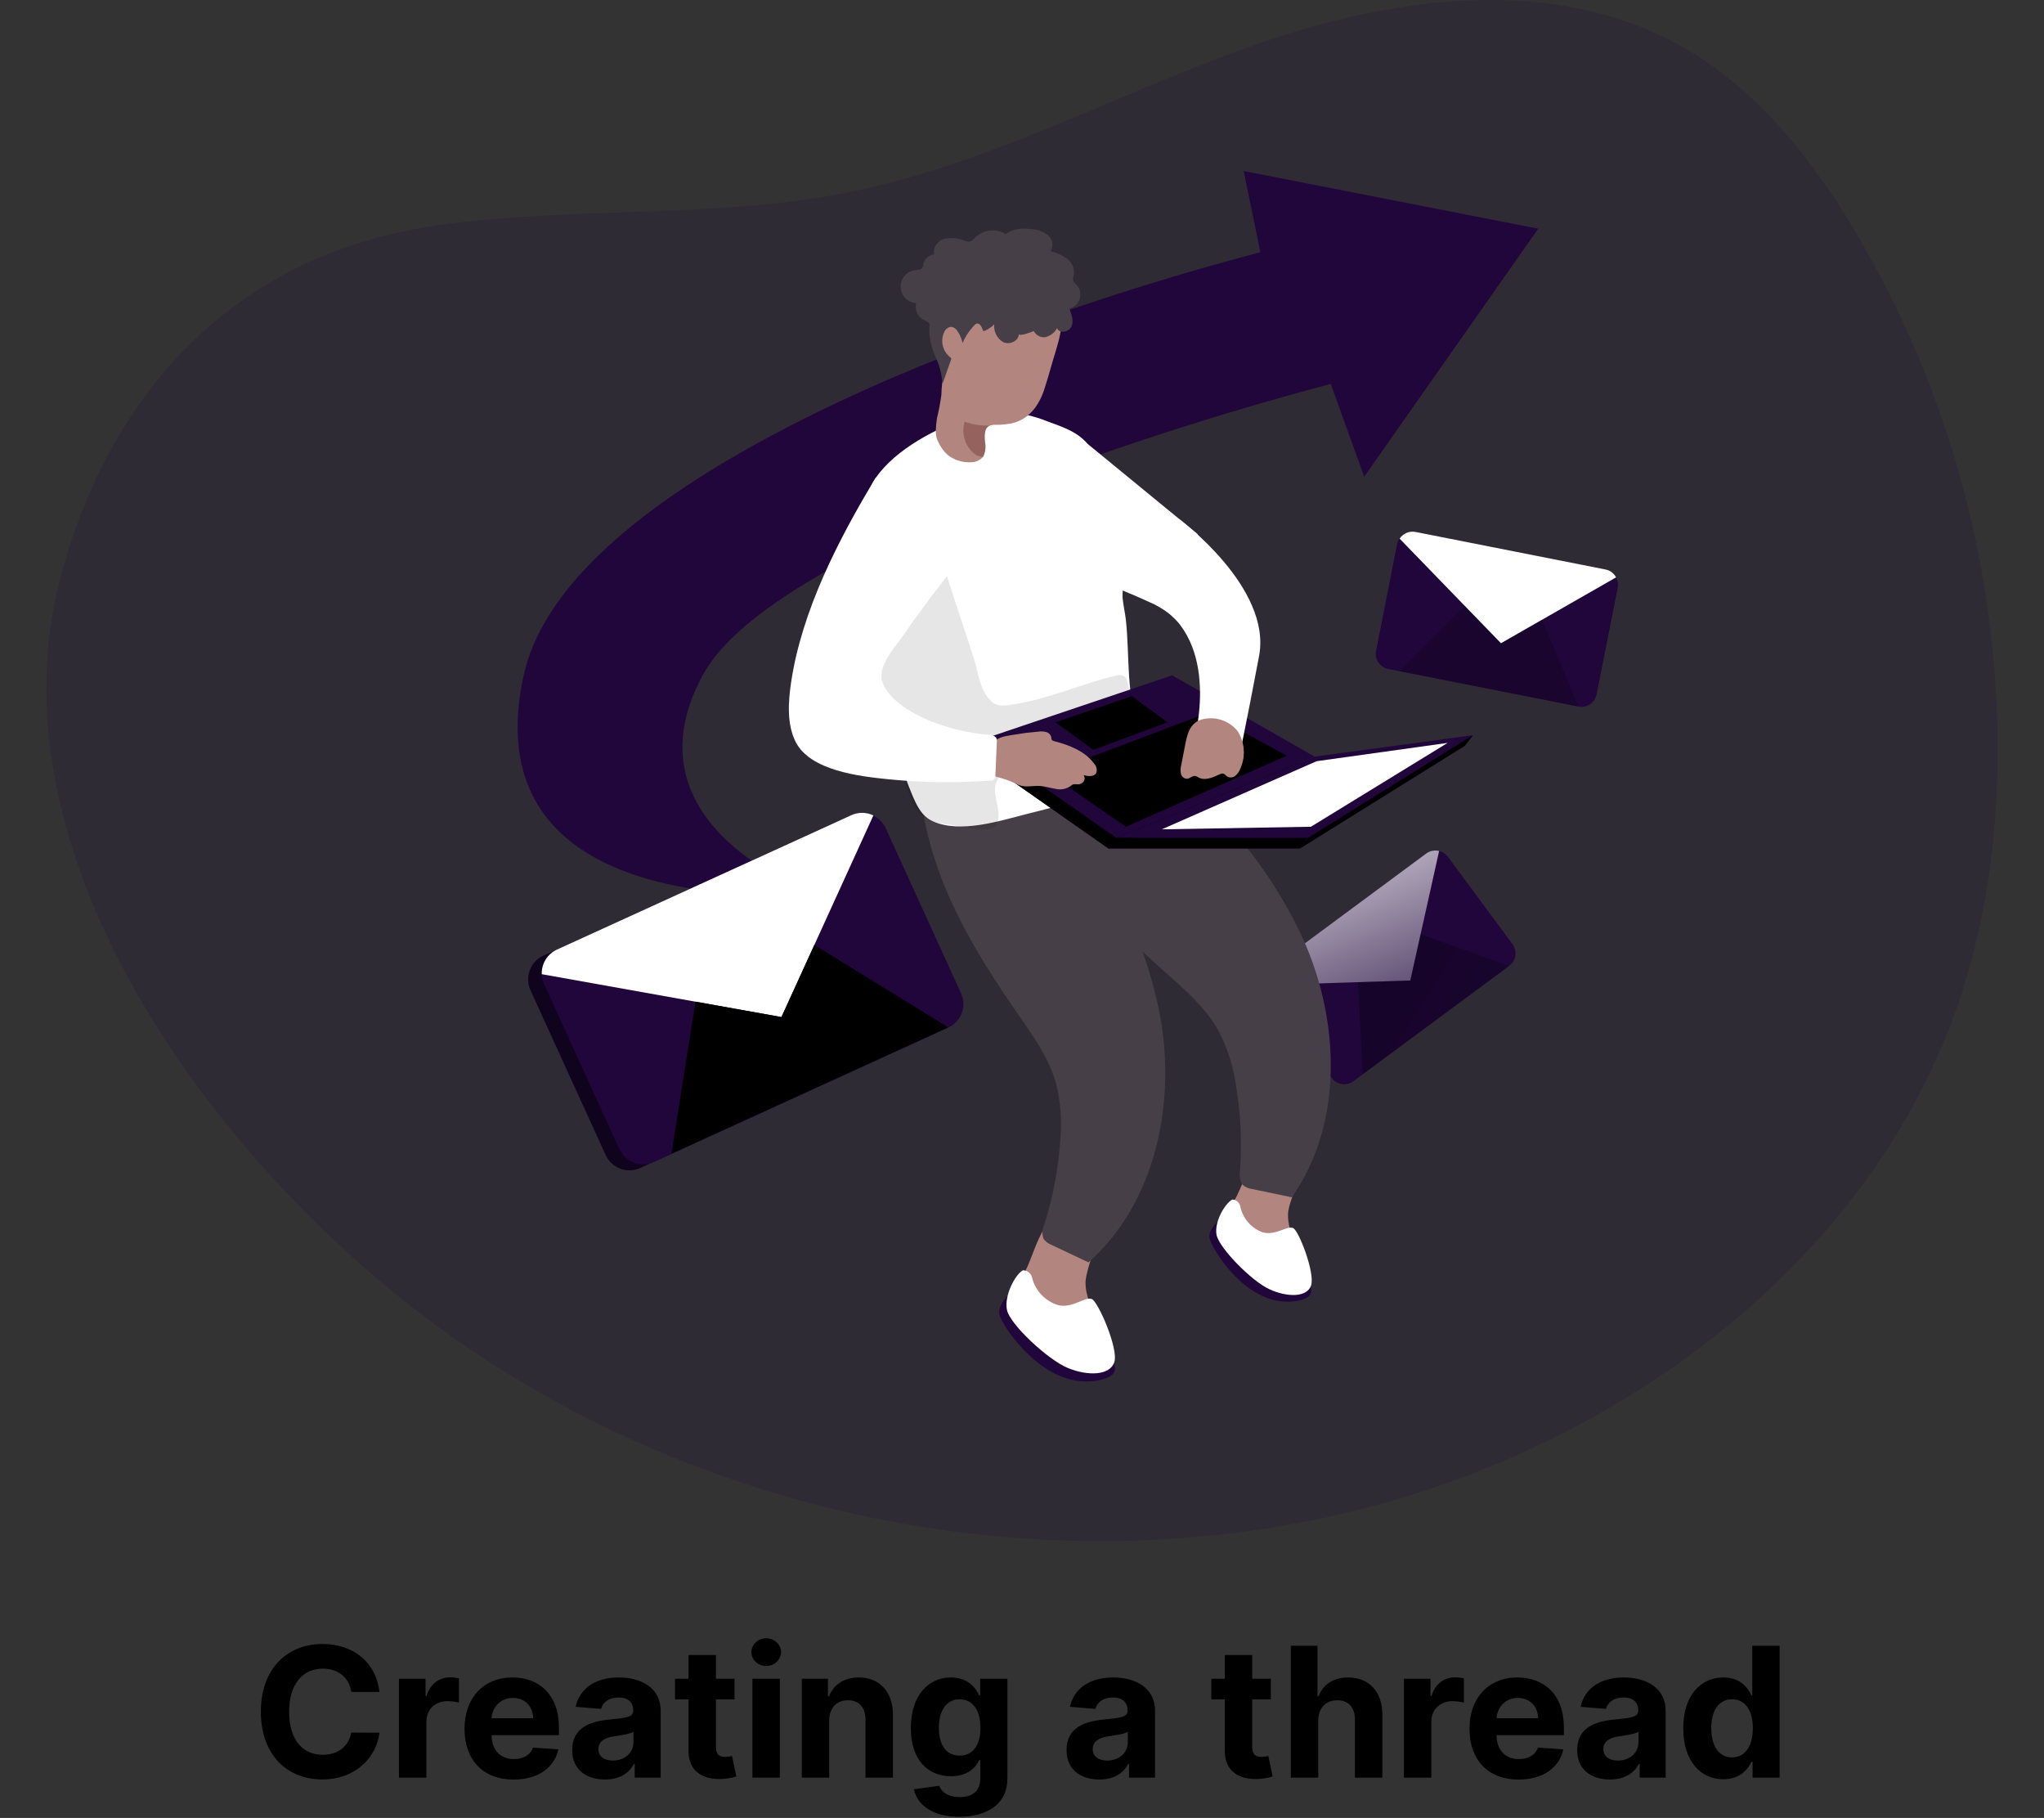 <svg width="406" height="361" viewBox="0 0 406 361" fill="none" xmlns="http://www.w3.org/2000/svg">
<rect x="0" y="0" width="406" height="361" fill="#333333" stroke="none"/>
<g clip-path="url(#clip0)">
<path opacity="0.18" d="M86.597 44.79C113.773 40.844 141.754 43.562 168.698 38.147C196.881 32.48 222.547 18.218 249.712 8.747C276.878 -0.725 308.251 -4.982 333.454 8.898C348.884 17.403 360.238 31.806 369.145 47.044C386.702 77.096 396.218 111.165 396.774 145.964C397.026 163.216 395.023 180.589 389.728 197.015C372.034 251.91 318.477 289.906 262.002 301.622C199.981 314.495 132.544 298.803 82.46 260.043C39.814 226.979 -2.359 168.027 12.105 114.33C21.697 78.619 45.853 50.708 86.597 44.79Z" fill="#20063B"/>
<path d="M299.776 191.801L268.836 214.699C268.178 215.186 267.354 215.391 266.544 215.27C265.734 215.149 265.006 214.712 264.518 214.055L251.685 196.713C251.443 196.39 251.272 196.019 251.182 195.626C251.031 195.034 251.06 194.411 251.265 193.836C251.469 193.261 251.839 192.759 252.329 192.395L283.28 169.497C283.645 169.228 284.066 169.042 284.511 168.954C284.956 168.865 285.415 168.875 285.856 168.983C286.551 169.161 287.165 169.569 287.598 170.141L300.431 187.493C300.671 187.819 300.844 188.189 300.941 188.582C301.038 188.975 301.057 189.383 300.996 189.783C300.935 190.183 300.796 190.567 300.587 190.913C300.378 191.26 300.102 191.561 299.776 191.801Z" fill="#20063B"/>
<path d="M285.856 168.983L280.129 194.71L251.182 195.626C251.031 195.034 251.06 194.411 251.265 193.836C251.469 193.261 251.839 192.759 252.329 192.395L283.28 169.497C283.645 169.228 284.066 169.042 284.511 168.954C284.956 168.865 285.415 168.875 285.856 168.983Z" fill="url(#paint0_linear)"/>
<path d="M269.742 195.042L270.688 213.32L299.776 191.801L282.172 185.51L280.129 194.71L269.742 195.042Z" fill="url(#paint1_linear)"/>
<path d="M305.533 45.414L270.97 94.662L264.327 76.233C241.387 82.326 218.803 89.689 196.679 98.286C171.174 108.442 146.615 121.063 139.559 134.108C123.385 164.072 161.381 177.317 161.381 177.317C154.152 177.895 146.883 177.72 139.69 176.794C120.738 174.308 97.205 165.128 104.019 134.108C109.404 109.599 144.461 88.986 178.904 74.301H178.954C183.987 72.167 189.019 70.164 193.911 68.262L194.052 68.201C212.478 61.156 231.27 55.108 250.346 50.084L247.035 33.96L305.533 45.414Z" fill="#20063B"/>
<path d="M139.56 134.108C123.385 164.072 161.381 177.317 161.381 177.317C154.152 177.895 146.883 177.72 139.691 176.794C136.843 173.479 134.181 170.008 131.719 166.397C109.908 134.671 156.691 109.67 156.691 109.67C160.586 95.448 178.904 83.681 178.904 83.681V74.301H178.955L193.911 68.262L194.052 68.201L197.344 95.699L196.679 98.266C171.174 108.442 146.615 121.063 139.56 134.108Z" fill="url(#paint2_linear)"/>
<path d="M245.626 237.577C244.705 239.144 244.135 240.892 243.955 242.7C243.986 244.511 244.573 246.268 245.636 247.733C247.82 250.973 251.169 253.248 254.986 254.084C255.486 254.237 256.023 254.213 256.506 254.014C256.837 253.811 257.095 253.507 257.241 253.148C258.157 251.286 257.785 249.072 257.181 247.109C256.577 245.146 255.751 243.153 255.842 241.07C255.993 237.175 261.559 229.656 255.077 227.824C249.672 226.254 247.347 234.105 245.626 237.577Z" fill="#B2857F"/>
<path d="M241.821 242.66C241.821 242.66 239.909 244.23 240.271 245.962C240.634 247.693 247.508 259.761 257.301 258.382C267.095 257.003 251.011 247.31 251.011 247.31L241.821 242.66Z" fill="#20063B"/>
<path d="M244.78 238.201C245.182 238.216 245.564 238.374 245.858 238.648C246.152 238.922 246.338 239.292 246.381 239.691C246.636 240.841 247.181 241.906 247.963 242.787C248.745 243.667 249.738 244.334 250.85 244.724C253.406 245.418 255.741 243.284 256.889 243.888C258.036 244.492 261.257 252.896 260.412 255.292C259.566 257.687 255.6 257.627 252.078 255.986C248.555 254.346 242.133 247.793 241.64 245.207C241.147 242.62 243.381 238.896 244.78 238.201Z" fill="white"/>
<path d="M204.097 251.497C203.148 253.283 202.598 255.255 202.487 257.275C202.625 259.268 203.362 261.173 204.6 262.74C207.185 266.243 211.021 268.615 215.31 269.363C215.87 269.511 216.465 269.458 216.991 269.212C217.345 268.96 217.618 268.61 217.776 268.205C218.702 266.092 218.168 263.646 217.413 261.472C216.659 259.298 215.652 257.154 215.612 254.859C215.612 250.531 221.419 241.885 214.132 240.164C208.043 238.725 205.828 247.562 204.097 251.497Z" fill="#B2857F"/>
<path d="M200.101 257.406C200.101 257.406 198.088 259.247 198.541 261.15C198.994 263.052 207.227 276.147 218.057 274.134C228.887 272.121 210.549 262.207 210.549 262.207L200.101 257.406Z" fill="#20063B"/>
<path d="M203.171 252.252C203.621 252.247 204.058 252.406 204.4 252.698C204.743 252.991 204.967 253.397 205.033 253.843C205.37 255.105 206.025 256.259 206.936 257.195C207.847 258.131 208.984 258.817 210.237 259.187C213.115 259.831 215.622 257.365 216.89 257.969C218.158 258.573 222.184 267.783 221.339 270.47C220.493 273.158 216.095 273.298 212.099 271.648C208.103 269.997 200.645 263.012 200.021 260.163C199.397 257.315 201.651 253.098 203.171 252.252Z" fill="white"/>
<path d="M225.808 146.528C226.082 146.576 226.351 146.647 226.613 146.74C232.974 149.155 240.634 159.925 244.962 165.038C250.588 171.513 255.271 178.751 258.872 186.537C266.179 202.853 266.853 223.124 256.587 237.758L248.696 236.108C248.007 236.031 247.357 235.747 246.834 235.292C246.564 234.898 246.378 234.452 246.287 233.983C246.195 233.515 246.2 233.032 246.3 232.565C246.717 226.928 246.457 221.261 245.525 215.686C245.005 211.864 243.833 208.161 242.063 204.735C239.587 200.276 235.682 196.824 231.877 193.442C219.799 182.742 208.969 171.681 202.98 156.553C208.385 153.896 219.98 145.501 225.808 146.528Z" fill="#473F47"/>
<path d="M207.529 154.741C207.79 154.845 208.037 154.98 208.264 155.144C213.891 158.969 218.833 171.248 221.852 177.207C225.807 184.821 228.673 192.952 230.367 201.363C233.658 218.927 229.602 238.795 216.206 250.682L208.908 247.23C208.259 246.995 207.694 246.57 207.288 246.012C207.119 245.563 207.042 245.085 207.063 244.605C207.084 244.126 207.201 243.656 207.409 243.224C209.13 237.839 210.198 232.266 210.589 226.626C210.975 222.79 210.699 218.916 209.774 215.172C208.415 210.271 205.416 206.003 202.507 201.816C193.297 188.61 185.306 175.314 183.011 159.21C188.879 157.882 202.114 152.426 207.529 154.741Z" fill="#473F47"/>
<path d="M240.311 116.403C240.316 116.447 240.316 116.491 240.311 116.534C240.402 118.215 240.956 119.694 240.523 121.406C240.06 123.308 238.288 125.029 236.356 124.747C234.745 124.516 233.648 123.066 232.41 122.009C231.115 120.972 229.678 120.125 228.143 119.493C226.13 118.557 224.056 117.681 221.983 116.876C220.654 116.353 218.118 116.031 217.554 114.672C216.99 113.313 217.172 111.169 217.011 109.73L214.504 86.892L237.825 106.016C238.782 108.107 239.527 110.289 240.05 112.528C240.272 113.807 240.36 115.106 240.311 116.403Z" fill="white"/>
<path d="M222.999 118.919C223.14 120.268 223.452 121.607 223.613 122.946C224.459 130.384 223.543 138.265 226.562 145.32C227.247 146.89 228.132 148.561 227.73 150.232C227.238 151.648 226.247 152.836 224.942 153.574C218.782 157.882 211.304 159.804 204.016 161.626C198.531 163.015 190.811 165.541 185.335 163.105C183 162.099 181.994 159.764 181.038 157.469C178.018 150.162 176.428 142.11 174.999 134.319C174.817 133.313 174.626 132.306 174.455 131.249C173.267 124.224 172.338 117.138 171.667 109.992C171.204 104.798 170.993 99.162 173.952 94.894C177.877 89.197 186.191 84.829 192.663 82.816C194.756 82.142 196.936 81.779 199.135 81.739C202.267 81.885 205.351 82.566 208.254 83.752C211.706 85.01 214.776 86.057 216.739 89.117C218.915 92.671 220.582 96.513 221.691 100.53C222.735 104.292 223.253 108.181 223.231 112.085C223.231 113.998 222.969 115.93 222.979 117.832C222.947 118.194 222.954 118.559 222.999 118.919Z" fill="white"/>
<path opacity="0.1" d="M197.233 164.414C195.139 165.29 189.946 163.85 188.265 163.739C187.258 163.679 186.252 163.276 185.245 163.156C180.213 162.461 178.069 148.672 177.193 145.038C174.838 135.326 171.758 125.341 170.53 115.477C170.067 111.663 169.735 107.767 170.59 104.033C171.446 100.299 173.61 96.696 177.082 94.975C183.121 92.015 187.198 111.733 188.516 115.759C190.167 120.792 191.828 125.824 193.468 130.857C194.193 133.111 194.425 135.618 195.663 137.681C197.545 140.811 199.135 140.217 202.285 139.694C208.898 138.546 215.078 135.738 221.59 134.168C221.858 134.068 222.143 134.024 222.429 134.037C222.715 134.051 222.994 134.123 223.251 134.249C223.602 134.537 223.841 134.94 223.925 135.386C224.309 136.657 224.519 137.974 224.549 139.301C224.588 139.681 224.532 140.065 224.388 140.419C224.161 140.78 223.846 141.078 223.472 141.284C219.071 144.196 214.237 146.394 209.15 147.796C205.124 148.924 201.309 150.816 198.591 154.178C196.146 157.197 199.326 160.378 197.998 163.649C197.928 163.821 197.825 163.978 197.693 164.11C197.562 164.241 197.405 164.344 197.233 164.414Z" fill="#020202"/>
<path d="M192.643 149.205L231.233 136.191L259.536 152.336L220.151 168.48L192.643 149.205Z" fill="#20063B"/>
<path d="M192.643 149.205L231.233 136.191L259.536 152.336L220.151 168.48L192.643 149.205Z" fill="url(#paint3_linear)"/>
<path d="M194.233 147.122L232.823 134.108L261.126 150.252L221.741 166.397L194.233 147.122Z" fill="#20063B"/>
<path d="M223.634 164.172L255.56 150.071L239.979 141.516L208.234 153.533L223.634 164.172Z" fill="url(#paint4_linear)"/>
<path d="M221.741 166.397H259.797L292.559 145.995L261.126 150.252L221.741 166.397Z" fill="#20063B"/>
<path d="M208.757 72.882C208.365 74.301 207.942 75.72 207.489 77.129C206.482 80.35 204.469 83.289 200.967 84.064C200.193 84.213 199.409 84.307 198.622 84.346C198.471 84.346 198.3 84.346 198.098 84.346C198.087 84.351 198.075 84.354 198.063 84.354C198.051 84.354 198.039 84.351 198.028 84.346H197.937C197.544 84.327 197.151 84.368 196.77 84.466C196.663 84.472 196.56 84.503 196.468 84.557C195.461 85.02 195.542 86.651 195.612 87.577C195.86 88.618 195.739 89.714 195.27 90.677C195.27 90.677 195.27 90.737 195.21 90.777C194.931 91.082 194.594 91.328 194.219 91.5C193.844 91.673 193.438 91.769 193.025 91.784C191.29 91.924 189.566 91.399 188.204 90.314C187.425 89.591 186.798 88.718 186.362 87.748C186.226 87.472 186.111 87.186 186.02 86.892C185.906 86.394 185.862 85.883 185.889 85.372C185.908 84.59 185.982 83.809 186.111 83.037C186.482 81.513 186.774 79.971 186.986 78.417C187 77.63 187.053 76.844 187.147 76.062C187.276 75.563 187.37 75.055 187.429 74.542C187.429 73.063 186.674 71.633 186.664 70.134C186.651 68.651 186.789 67.17 187.077 65.715C187.614 62.829 188.871 60.125 190.731 57.854C194.183 53.828 200.302 51.815 205.114 54.11C207.518 55.257 209.383 57.292 210.317 59.787C211.928 64.024 209.915 68.745 208.757 72.882Z" fill="#B2857F"/>
<path d="M203.745 145.542C204.59 145.441 205.446 145.351 206.291 145.28C206.796 145.209 207.309 145.24 207.801 145.371C208.043 145.434 208.264 145.561 208.441 145.737C208.618 145.914 208.744 146.135 208.808 146.377C208.802 146.561 208.84 146.744 208.918 146.911C209.047 147.06 209.226 147.156 209.422 147.182C212.441 147.967 215.561 149.195 217.363 151.681C217.578 151.917 217.727 152.204 217.798 152.514C217.869 152.825 217.857 153.148 217.766 153.453C217.353 154.298 216.145 154.178 215.239 153.926C215.369 154.112 215.439 154.333 215.439 154.56C215.439 154.787 215.369 155.008 215.239 155.194C215.104 155.377 214.926 155.524 214.72 155.622C214.515 155.72 214.289 155.767 214.062 155.758C213.762 155.703 213.455 155.703 213.156 155.758C212.951 155.853 212.761 155.979 212.592 156.13C212.168 156.41 211.692 156.601 211.192 156.691C210.692 156.781 210.178 156.768 209.683 156.654C208.677 156.503 207.67 156.16 206.664 156.08C205.104 155.959 203.705 156.472 202.255 155.838C200.657 155.047 198.967 154.459 197.223 154.087C196.668 153.998 196.157 153.733 195.763 153.332C195.594 152.991 195.506 152.616 195.506 152.235C195.506 151.854 195.594 151.479 195.763 151.138C196.024 149.903 196.494 148.722 197.152 147.645C198.008 146.438 199.437 146.226 200.836 145.985C201.863 145.814 202.779 145.683 203.745 145.542Z" fill="#B2857F"/>
<path d="M173.932 94.884C166.534 107.133 159.227 121.325 157.123 135.597C156.57 139.352 156.268 143.78 158.029 147.303C160.908 153.04 170.701 154.157 176.338 154.731C183.087 155.415 189.884 155.506 196.649 155.003C196.797 155.031 196.95 155.022 197.093 154.977C197.237 154.932 197.368 154.852 197.473 154.745C197.579 154.637 197.656 154.505 197.698 154.361C197.741 154.216 197.747 154.063 197.716 153.916L197.998 147.404C198.045 147.1 198.003 146.789 197.877 146.508C197.701 146.303 197.478 146.142 197.228 146.039C196.978 145.936 196.707 145.893 196.438 145.914C192.495 145.598 188.622 144.699 184.943 143.247C181.451 141.858 174.627 138.214 175.12 133.625C175.392 131.048 178.22 127.908 179.619 125.874C182.981 120.993 186.604 116.262 190.308 111.632C190.308 111.632 190.67 85.292 173.932 94.884Z" fill="white"/>
<path d="M207.6 66.963C208.1 66.847 208.571 66.627 208.98 66.317C209.39 66.006 209.729 65.612 209.975 65.162C210.388 66.319 212.341 65.967 212.834 64.829C213.327 63.692 212.834 62.404 212.391 61.266C212.853 61.158 213.281 60.935 213.636 60.62C213.991 60.304 214.261 59.904 214.423 59.458C214.585 59.011 214.633 58.532 214.563 58.062C214.493 57.592 214.307 57.147 214.021 56.767C213.689 56.395 213.226 56.073 213.136 55.57C213.114 55.186 213.172 54.802 213.307 54.442C213.37 53.851 213.275 53.254 213.033 52.712C212.791 52.169 212.41 51.7 211.928 51.352C210.938 50.67 209.834 50.172 208.667 49.883C208.98 49.373 209.097 48.767 208.995 48.178C208.893 47.589 208.579 47.057 208.113 46.682C207.159 45.953 206.002 45.538 204.802 45.494C203.061 45.303 201.138 45.384 199.769 46.501C198.835 45.921 197.733 45.669 196.639 45.786C195.545 45.903 194.521 46.381 193.73 47.145C193.449 47.535 193.056 47.83 192.603 47.99C192.279 48.014 191.955 47.959 191.657 47.83C190.388 47.287 188.984 47.143 187.631 47.417C186.955 47.578 186.363 47.987 185.974 48.563C185.584 49.139 185.425 49.839 185.527 50.527C185.027 50.587 184.558 50.798 184.182 51.133C183.806 51.468 183.541 51.91 183.423 52.399C183.401 52.706 183.304 53.003 183.142 53.265C182.85 53.607 182.336 53.587 181.904 53.627C181.078 53.699 180.31 54.08 179.753 54.693C179.196 55.306 178.89 56.108 178.898 56.936C178.906 57.765 179.226 58.56 179.794 59.163C180.362 59.766 181.137 60.133 181.964 60.19C181.869 60.594 181.858 61.014 181.933 61.422C182.007 61.831 182.165 62.22 182.397 62.565C182.93 63.42 183.645 63.481 184.349 64.014C184.762 64.336 184.601 64.367 184.581 65.021C184.561 65.623 184.591 66.225 184.672 66.822C184.809 67.972 185.097 69.099 185.527 70.174C185.829 70.949 186.212 71.694 186.483 72.479C186.858 73.681 187.107 74.919 187.228 76.173L188.929 71.362C188.948 71.296 188.948 71.226 188.929 71.16C188.895 71.071 188.831 70.996 188.748 70.949C188.006 70.371 187.484 69.557 187.268 68.642C187.052 67.727 187.155 66.765 187.56 65.916C187.673 65.65 187.853 65.418 188.082 65.242C188.312 65.065 188.582 64.951 188.869 64.91C189.553 64.91 190.077 65.504 190.409 66.098C190.762 66.73 191.03 67.407 191.204 68.111C191.664 67.009 192.3 65.99 193.086 65.091C193.418 64.719 193.821 64.085 194.354 64.276C194.888 64.467 195.139 65.433 195.361 65.786C196.154 65.477 196.876 65.012 197.484 64.417C197.414 65.115 197.546 65.819 197.863 66.445C198.181 67.072 198.671 67.594 199.276 67.95C200.544 68.543 202.386 67.698 202.386 66.289C202.386 66.923 205.134 65.856 205.335 65.735C205.548 66.142 205.877 66.477 206.28 66.695C206.683 66.914 207.143 67.007 207.6 66.963Z" fill="#473F47"/>
<path d="M194.324 84.396C195.134 84.502 195.953 84.536 196.77 84.497C196.663 84.502 196.559 84.533 196.468 84.587C195.461 85.05 195.542 86.681 195.612 87.607C195.86 88.649 195.739 89.744 195.27 90.707C194.956 90.709 194.644 90.665 194.344 90.576C194.036 90.467 193.752 90.3 193.508 90.083C192.596 89.331 191.928 88.325 191.591 87.191C191.254 86.058 191.262 84.85 191.616 83.722C192.488 84.057 193.397 84.284 194.324 84.396Z" fill="#96625E"/>
<path d="M234.212 103.067C234.212 103.067 252.641 116.665 250.095 130.243C247.729 142.874 245.606 152.919 245.606 152.919L236.98 147.887C236.98 147.887 242.747 128.854 230.709 120.58C218.671 112.307 234.212 103.067 234.212 103.067Z" fill="white"/>
<path d="M235.45 147.696L234.625 151.973C234.479 152.515 234.459 153.083 234.564 153.634C234.62 153.909 234.767 154.158 234.98 154.34C235.193 154.522 235.462 154.628 235.742 154.641C236.346 154.641 236.859 153.976 237.463 154.097C237.679 154.161 237.883 154.26 238.067 154.389C239.355 155.094 240.915 154.389 242.274 153.755C242.491 153.633 242.743 153.587 242.989 153.624C243.281 153.705 243.462 153.996 243.714 154.178C243.965 154.329 244.257 154.4 244.55 154.382C244.842 154.364 245.123 154.258 245.354 154.077C245.81 153.698 246.158 153.205 246.361 152.648C246.903 151.457 247.138 150.15 247.044 148.846C246.951 147.541 246.533 146.281 245.827 145.179C245.055 144.225 244.04 143.495 242.889 143.066C241.739 142.638 240.494 142.526 239.285 142.744C236.668 143.156 235.923 145.21 235.45 147.696Z" fill="#B2857F"/>
<path d="M220.151 168.48H258.207L290.969 148.078L259.536 152.336L220.151 168.48Z" fill="#20063B"/>
<path d="M221.741 166.397L220.151 168.48H258.207L259.797 166.397H221.741Z" fill="url(#paint5_linear)"/>
<path d="M292.559 145.995L290.969 148.078L258.207 168.48L259.797 166.397L292.559 145.995Z" fill="#20063B"/>
<path d="M292.559 145.995L290.969 148.078L258.207 168.48L259.797 166.397L292.559 145.995Z" fill="url(#paint6_linear)"/>
<path d="M261.508 151.158L287.537 147.525L260.391 164.172L230.77 164.686L261.508 151.158Z" fill="white"/>
<path d="M217.162 148.903L231.897 143.438L224.791 138.245L209.673 143.438L217.162 148.903Z" fill="url(#paint7_linear)"/>
<path d="M185.628 205.238L127.159 231.931C125.915 232.498 124.497 232.548 123.216 232.07C121.934 231.593 120.895 230.627 120.325 229.384L105.368 196.612C105.082 196.004 104.928 195.342 104.915 194.67C104.876 193.648 105.143 192.638 105.681 191.768C106.219 190.899 107.003 190.209 107.935 189.788L166.403 163.095C167.096 162.784 167.849 162.627 168.609 162.638C169.369 162.648 170.117 162.825 170.802 163.156C171.878 163.675 172.74 164.555 173.237 165.642L188.174 198.424C188.454 199.039 188.611 199.702 188.635 200.377C188.658 201.052 188.549 201.726 188.312 202.358C188.076 202.991 187.717 203.571 187.256 204.065C186.796 204.559 186.242 204.958 185.628 205.238Z" fill="#20063B"/>
<path d="M185.628 205.238L127.159 231.931C125.915 232.498 124.497 232.548 123.216 232.07C121.934 231.593 120.895 230.627 120.325 229.384L105.368 196.612C105.082 196.004 104.928 195.342 104.915 194.67C104.876 193.648 105.143 192.638 105.681 191.768C106.219 190.899 107.003 190.209 107.935 189.788L166.403 163.095C167.096 162.784 167.849 162.627 168.609 162.638C169.369 162.648 170.117 162.825 170.802 163.156C171.878 163.675 172.74 164.555 173.237 165.642L188.174 198.424C188.454 199.039 188.611 199.702 188.635 200.377C188.658 201.052 188.549 201.726 188.312 202.358C188.076 202.991 187.717 203.571 187.256 204.065C186.796 204.559 186.242 204.958 185.628 205.238Z" fill="url(#paint8_linear)"/>
<path d="M188.335 204.06L129.867 230.753C128.623 231.32 127.204 231.37 125.923 230.893C124.642 230.415 123.602 229.449 123.033 228.207L108.076 195.445C107.793 194.835 107.636 194.174 107.613 193.502C107.576 192.48 107.843 191.469 108.381 190.598C108.918 189.728 109.702 189.036 110.632 188.61L169.101 161.928C170.344 161.363 171.76 161.313 173.04 161.788C174.321 162.263 175.361 163.225 175.935 164.464L190.892 197.246C191.172 197.862 191.327 198.526 191.351 199.201C191.374 199.877 191.263 200.55 191.026 201.183C190.788 201.816 190.428 202.396 189.967 202.89C189.505 203.383 188.951 203.781 188.335 204.06Z" fill="#20063B"/>
<path d="M173.479 161.928L155.221 201.967L107.613 193.452C107.576 192.429 107.843 191.419 108.381 190.548C108.918 189.677 109.702 188.985 110.632 188.56L169.101 161.877C169.789 161.563 170.539 161.405 171.295 161.413C172.052 161.422 172.798 161.598 173.479 161.928Z" fill="url(#paint9_linear)"/>
<path d="M138.151 198.907L133.37 229.092L188.335 204.01L161.753 187.644L155.221 201.967L138.151 198.907Z" fill="url(#paint10_linear)"/>
<path d="M313.515 140.308L275.751 132.85C275.353 132.771 274.975 132.616 274.638 132.391C274.301 132.166 274.011 131.878 273.786 131.541C273.561 131.204 273.404 130.827 273.325 130.43C273.246 130.032 273.246 129.623 273.325 129.226L277.502 108.089C277.575 107.693 277.729 107.316 277.955 106.982C278.291 106.471 278.773 106.071 279.338 105.834C279.902 105.598 280.525 105.535 281.125 105.654L318.89 113.112C319.337 113.196 319.759 113.38 320.125 113.65C320.491 113.92 320.791 114.27 321.003 114.672C321.344 115.303 321.458 116.031 321.326 116.735L317.138 137.872C317.061 138.27 316.906 138.65 316.682 138.988C316.458 139.326 316.17 139.617 315.833 139.843C315.496 140.069 315.118 140.227 314.72 140.307C314.323 140.386 313.913 140.387 313.515 140.308Z" fill="#20063B"/>
<path d="M321.004 114.652L298.136 127.737L278.005 106.962C278.342 106.451 278.823 106.051 279.388 105.814C279.953 105.578 280.575 105.515 281.176 105.633L318.94 113.092C319.378 113.183 319.791 113.37 320.147 113.64C320.504 113.909 320.797 114.255 321.004 114.652Z" fill="url(#paint11_linear)"/>
<path d="M290.899 120.278L278.025 133.292L313.515 140.308L306.308 123.056L298.136 127.737L290.899 120.278Z" fill="url(#paint12_linear)"/>
</g>
<path d="M75.376 335.984C74.648 329.938 70.071 326.46 64.011 326.46C57.095 326.46 51.815 331.344 51.815 339.909C51.815 348.449 57.006 353.358 64.011 353.358C70.723 353.358 74.776 348.896 75.376 344.077L69.777 344.051C69.253 346.851 67.054 348.462 64.101 348.462C60.125 348.462 57.428 345.509 57.428 339.909C57.428 334.463 60.087 331.357 64.139 331.357C67.169 331.357 69.355 333.108 69.777 335.984H75.376ZM79.244 353H84.69V341.891C84.69 339.474 86.454 337.812 88.857 337.812C89.612 337.812 90.647 337.94 91.158 338.107V333.274C90.673 333.159 89.995 333.082 89.445 333.082C87.246 333.082 85.444 334.361 84.728 336.79H84.523V333.364H79.244V353ZM102.009 353.384C106.867 353.384 110.14 351.018 110.907 347.375L105.87 347.043C105.32 348.538 103.914 349.318 102.098 349.318C99.375 349.318 97.65 347.516 97.65 344.588V344.575H111.022V343.08C111.022 336.406 106.982 333.108 101.792 333.108C96.013 333.108 92.267 337.212 92.267 343.271C92.267 349.497 95.962 353.384 102.009 353.384ZM97.65 341.2C97.765 338.963 99.465 337.173 101.881 337.173C104.246 337.173 105.882 338.861 105.895 341.2H97.65ZM120.175 353.371C123.077 353.371 124.956 352.105 125.915 350.277H126.069V353H131.233V339.756C131.233 335.077 127.27 333.108 122.898 333.108C118.194 333.108 115.1 335.358 114.346 338.938L119.382 339.347C119.753 338.043 120.917 337.084 122.873 337.084C124.726 337.084 125.787 338.017 125.787 339.628V339.705C125.787 340.97 124.445 341.136 121.032 341.469C117.145 341.827 113.655 343.131 113.655 347.516C113.655 351.402 116.429 353.371 120.175 353.371ZM121.735 349.612C120.06 349.612 118.858 348.832 118.858 347.337C118.858 345.803 120.124 345.048 122.042 344.78C123.23 344.614 125.174 344.332 125.826 343.898V345.982C125.826 348.04 124.125 349.612 121.735 349.612ZM145.903 333.364H142.208V328.659H136.762V333.364H134.078V337.455H136.762V347.682C136.737 351.53 139.358 353.435 143.308 353.268C144.714 353.217 145.711 352.936 146.261 352.757L145.404 348.705C145.136 348.756 144.561 348.884 144.049 348.884C142.963 348.884 142.208 348.474 142.208 346.966V337.455H145.903V333.364ZM149.451 353H154.897V333.364H149.451V353ZM152.186 330.832C153.81 330.832 155.14 329.592 155.14 328.071C155.14 326.562 153.81 325.322 152.186 325.322C150.576 325.322 149.246 326.562 149.246 328.071C149.246 329.592 150.576 330.832 152.186 330.832ZM164.705 341.648C164.718 339.116 166.227 337.634 168.425 337.634C170.612 337.634 171.928 339.065 171.915 341.469V353H177.362V340.497C177.362 335.92 174.677 333.108 170.586 333.108C167.671 333.108 165.562 334.54 164.68 336.828H164.45V333.364H159.259V353H164.705V341.648ZM190.5 360.773C196.113 360.773 200.101 358.216 200.101 353.192V333.364H194.694V336.662H194.489C193.76 335.064 192.162 333.108 188.877 333.108C184.569 333.108 180.925 336.457 180.925 343.143C180.925 349.676 184.466 352.719 188.89 352.719C192.022 352.719 193.773 351.146 194.489 349.523H194.719V353.115C194.719 355.812 192.993 356.861 190.628 356.861C188.225 356.861 187.01 355.812 186.563 354.624L181.526 355.301C182.178 358.395 185.208 360.773 190.5 360.773ZM190.615 348.628C187.944 348.628 186.486 346.506 186.486 343.118C186.486 339.781 187.918 337.442 190.615 337.442C193.262 337.442 194.745 339.679 194.745 343.118C194.745 346.582 193.236 348.628 190.615 348.628ZM218.366 353.371C221.268 353.371 223.148 352.105 224.107 350.277H224.26V353H229.425V339.756C229.425 335.077 225.462 333.108 221.089 333.108C216.385 333.108 213.291 335.358 212.537 338.938L217.574 339.347C217.945 338.043 219.108 337.084 221.064 337.084C222.918 337.084 223.979 338.017 223.979 339.628V339.705C223.979 340.97 222.636 341.136 219.223 341.469C215.337 341.827 211.847 343.131 211.847 347.516C211.847 351.402 214.621 353.371 218.366 353.371ZM219.926 349.612C218.251 349.612 217.05 348.832 217.05 347.337C217.05 345.803 218.315 345.048 220.233 344.78C221.422 344.614 223.365 344.332 224.017 343.898V345.982C224.017 348.04 222.317 349.612 219.926 349.612ZM252.426 333.364H248.732V328.659H243.286V333.364H240.601V337.455H243.286V347.682C243.26 351.53 245.881 353.435 249.831 353.268C251.238 353.217 252.235 352.936 252.784 352.757L251.928 348.705C251.659 348.756 251.084 348.884 250.573 348.884C249.486 348.884 248.732 348.474 248.732 346.966V337.455H252.426V333.364ZM261.842 341.648C261.855 339.116 263.402 337.634 265.626 337.634C267.838 337.634 269.142 339.053 269.129 341.469V353H274.575V340.497C274.588 335.895 271.877 333.108 267.787 333.108C264.808 333.108 262.814 334.514 261.919 336.828H261.689V326.818H256.396V353H261.842V341.648ZM278.861 353H284.307V341.891C284.307 339.474 286.071 337.812 288.474 337.812C289.229 337.812 290.264 337.94 290.776 338.107V333.274C290.29 333.159 289.612 333.082 289.062 333.082C286.864 333.082 285.061 334.361 284.345 336.79H284.141V333.364H278.861V353ZM301.626 353.384C306.484 353.384 309.757 351.018 310.524 347.375L305.487 347.043C304.937 348.538 303.531 349.318 301.716 349.318C298.993 349.318 297.267 347.516 297.267 344.588V344.575H310.639V343.08C310.639 336.406 306.599 333.108 301.409 333.108C295.63 333.108 291.885 337.212 291.885 343.271C291.885 349.497 295.579 353.384 301.626 353.384ZM297.267 341.2C297.382 338.963 299.082 337.173 301.498 337.173C303.863 337.173 305.5 338.861 305.512 341.2H297.267ZM319.792 353.371C322.694 353.371 324.574 352.105 325.532 350.277H325.686V353H330.85V339.756C330.85 335.077 326.887 333.108 322.515 333.108C317.811 333.108 314.717 335.358 313.963 338.938L319 339.347C319.37 338.043 320.534 337.084 322.49 337.084C324.343 337.084 325.404 338.017 325.404 339.628V339.705C325.404 340.97 324.062 341.136 320.649 341.469C316.762 341.827 313.272 343.131 313.272 347.516C313.272 351.402 316.047 353.371 319.792 353.371ZM321.352 349.612C319.677 349.612 318.475 348.832 318.475 347.337C318.475 345.803 319.741 345.048 321.659 344.78C322.848 344.614 324.791 344.332 325.443 343.898V345.982C325.443 348.04 323.743 349.612 321.352 349.612ZM342.311 353.32C345.482 353.32 347.131 351.491 347.885 349.855H348.115V353H353.485V326.818H348.051V336.662H347.885C347.157 335.064 345.584 333.108 342.299 333.108C337.99 333.108 334.347 336.457 334.347 343.207C334.347 349.778 337.837 353.32 342.311 353.32ZM344.037 348.986C341.365 348.986 339.908 346.608 339.908 343.182C339.908 339.781 341.34 337.442 344.037 337.442C346.684 337.442 348.167 339.679 348.167 343.182C348.167 346.685 346.658 348.986 344.037 348.986Z" fill="black"/>
<defs>
<linearGradient id="paint0_linear" x1="256.357" y1="153.236" x2="282.939" y2="216.724" gradientUnits="userSpaceOnUse">
<stop offset="0.01" stop-color="white"/>
<stop offset="1" stop-color="white" stop-opacity="0"/>
</linearGradient>
<linearGradient id="paint1_linear" x1="237.049" y1="172.162" x2="362.743" y2="251.347" gradientUnits="userSpaceOnUse">
<stop offset="0.01"/>
<stop offset="0.08" stop-opacity="0.69"/>
<stop offset="0.21" stop-opacity="0.32"/>
<stop offset="1" stop-opacity="0"/>
</linearGradient>
<linearGradient id="paint2_linear" x1="20602.7" y1="23905.1" x2="-4617.57" y2="12656" gradientUnits="userSpaceOnUse">
<stop offset="0.01"/>
<stop offset="0.08" stop-opacity="0.69"/>
<stop offset="0.21" stop-opacity="0.32"/>
<stop offset="1" stop-opacity="0"/>
</linearGradient>
<linearGradient id="paint3_linear" x1="14834.8" y1="4403.5" x2="14442.6" y2="8600.81" gradientUnits="userSpaceOnUse">
<stop offset="0.01"/>
<stop offset="0.08" stop-opacity="0.69"/>
<stop offset="0.21" stop-opacity="0.32"/>
<stop offset="1" stop-opacity="0"/>
</linearGradient>
<linearGradient id="paint4_linear" x1="9813.09" y1="3224.4" x2="11585.3" y2="6208.41" gradientUnits="userSpaceOnUse">
<stop offset="0.01"/>
<stop offset="0.08" stop-opacity="0.69"/>
<stop offset="0.21" stop-opacity="0.32"/>
<stop offset="1" stop-opacity="0"/>
</linearGradient>
<linearGradient id="paint5_linear" x1="8130.82" y1="550.339" x2="8197.31" y2="-211.76" gradientUnits="userSpaceOnUse">
<stop offset="0.01"/>
<stop offset="0.08" stop-opacity="0.69"/>
<stop offset="0.21" stop-opacity="0.32"/>
<stop offset="1" stop-opacity="0"/>
</linearGradient>
<linearGradient id="paint6_linear" x1="8998.8" y1="3355.12" x2="10046.5" y2="5512.39" gradientUnits="userSpaceOnUse">
<stop offset="0.01"/>
<stop offset="0.08" stop-opacity="0.69"/>
<stop offset="0.21" stop-opacity="0.32"/>
<stop offset="1" stop-opacity="0"/>
</linearGradient>
<linearGradient id="paint7_linear" x1="4781.55" y1="1588.18" x2="4921" y2="2007.15" gradientUnits="userSpaceOnUse">
<stop offset="0.01"/>
<stop offset="0.08" stop-opacity="0.69"/>
<stop offset="0.21" stop-opacity="0.32"/>
<stop offset="1" stop-opacity="0"/>
</linearGradient>
<linearGradient id="paint8_linear" x1="13980.8" y1="14940.9" x2="5200.99" y2="21966.4" gradientUnits="userSpaceOnUse">
<stop offset="0.01"/>
<stop offset="0.08" stop-opacity="0.69"/>
<stop offset="0.21" stop-opacity="0.32"/>
<stop offset="1" stop-opacity="0"/>
</linearGradient>
<linearGradient id="paint9_linear" x1="25047.8" y1="3386.36" x2="25808" y2="7958.5" gradientUnits="userSpaceOnUse">
<stop offset="0.01" stop-color="white"/>
<stop offset="1" stop-color="white" stop-opacity="0"/>
</linearGradient>
<linearGradient id="paint10_linear" x1="18927" y1="5117.56" x2="25861.8" y2="13902.8" gradientUnits="userSpaceOnUse">
<stop offset="0.01"/>
<stop offset="0.08" stop-opacity="0.69"/>
<stop offset="0.21" stop-opacity="0.32"/>
<stop offset="1" stop-opacity="0"/>
</linearGradient>
<linearGradient id="paint11_linear" x1="-22683.9" y1="-4156.11" x2="-23363.4" y2="-2799.55" gradientUnits="userSpaceOnUse">
<stop offset="0.01" stop-color="white"/>
<stop offset="1" stop-color="white" stop-opacity="0"/>
</linearGradient>
<linearGradient id="paint12_linear" x1="-19682.5" y1="-3092.74" x2="-19934.5" y2="343.828" gradientUnits="userSpaceOnUse">
<stop offset="0.01"/>
<stop offset="0.08" stop-opacity="0.69"/>
<stop offset="0.21" stop-opacity="0.32"/>
<stop offset="1" stop-opacity="0"/>
</linearGradient>
<clipPath id="clip0">
<rect width="406" height="306" fill="white"/>
</clipPath>
</defs>
</svg>

